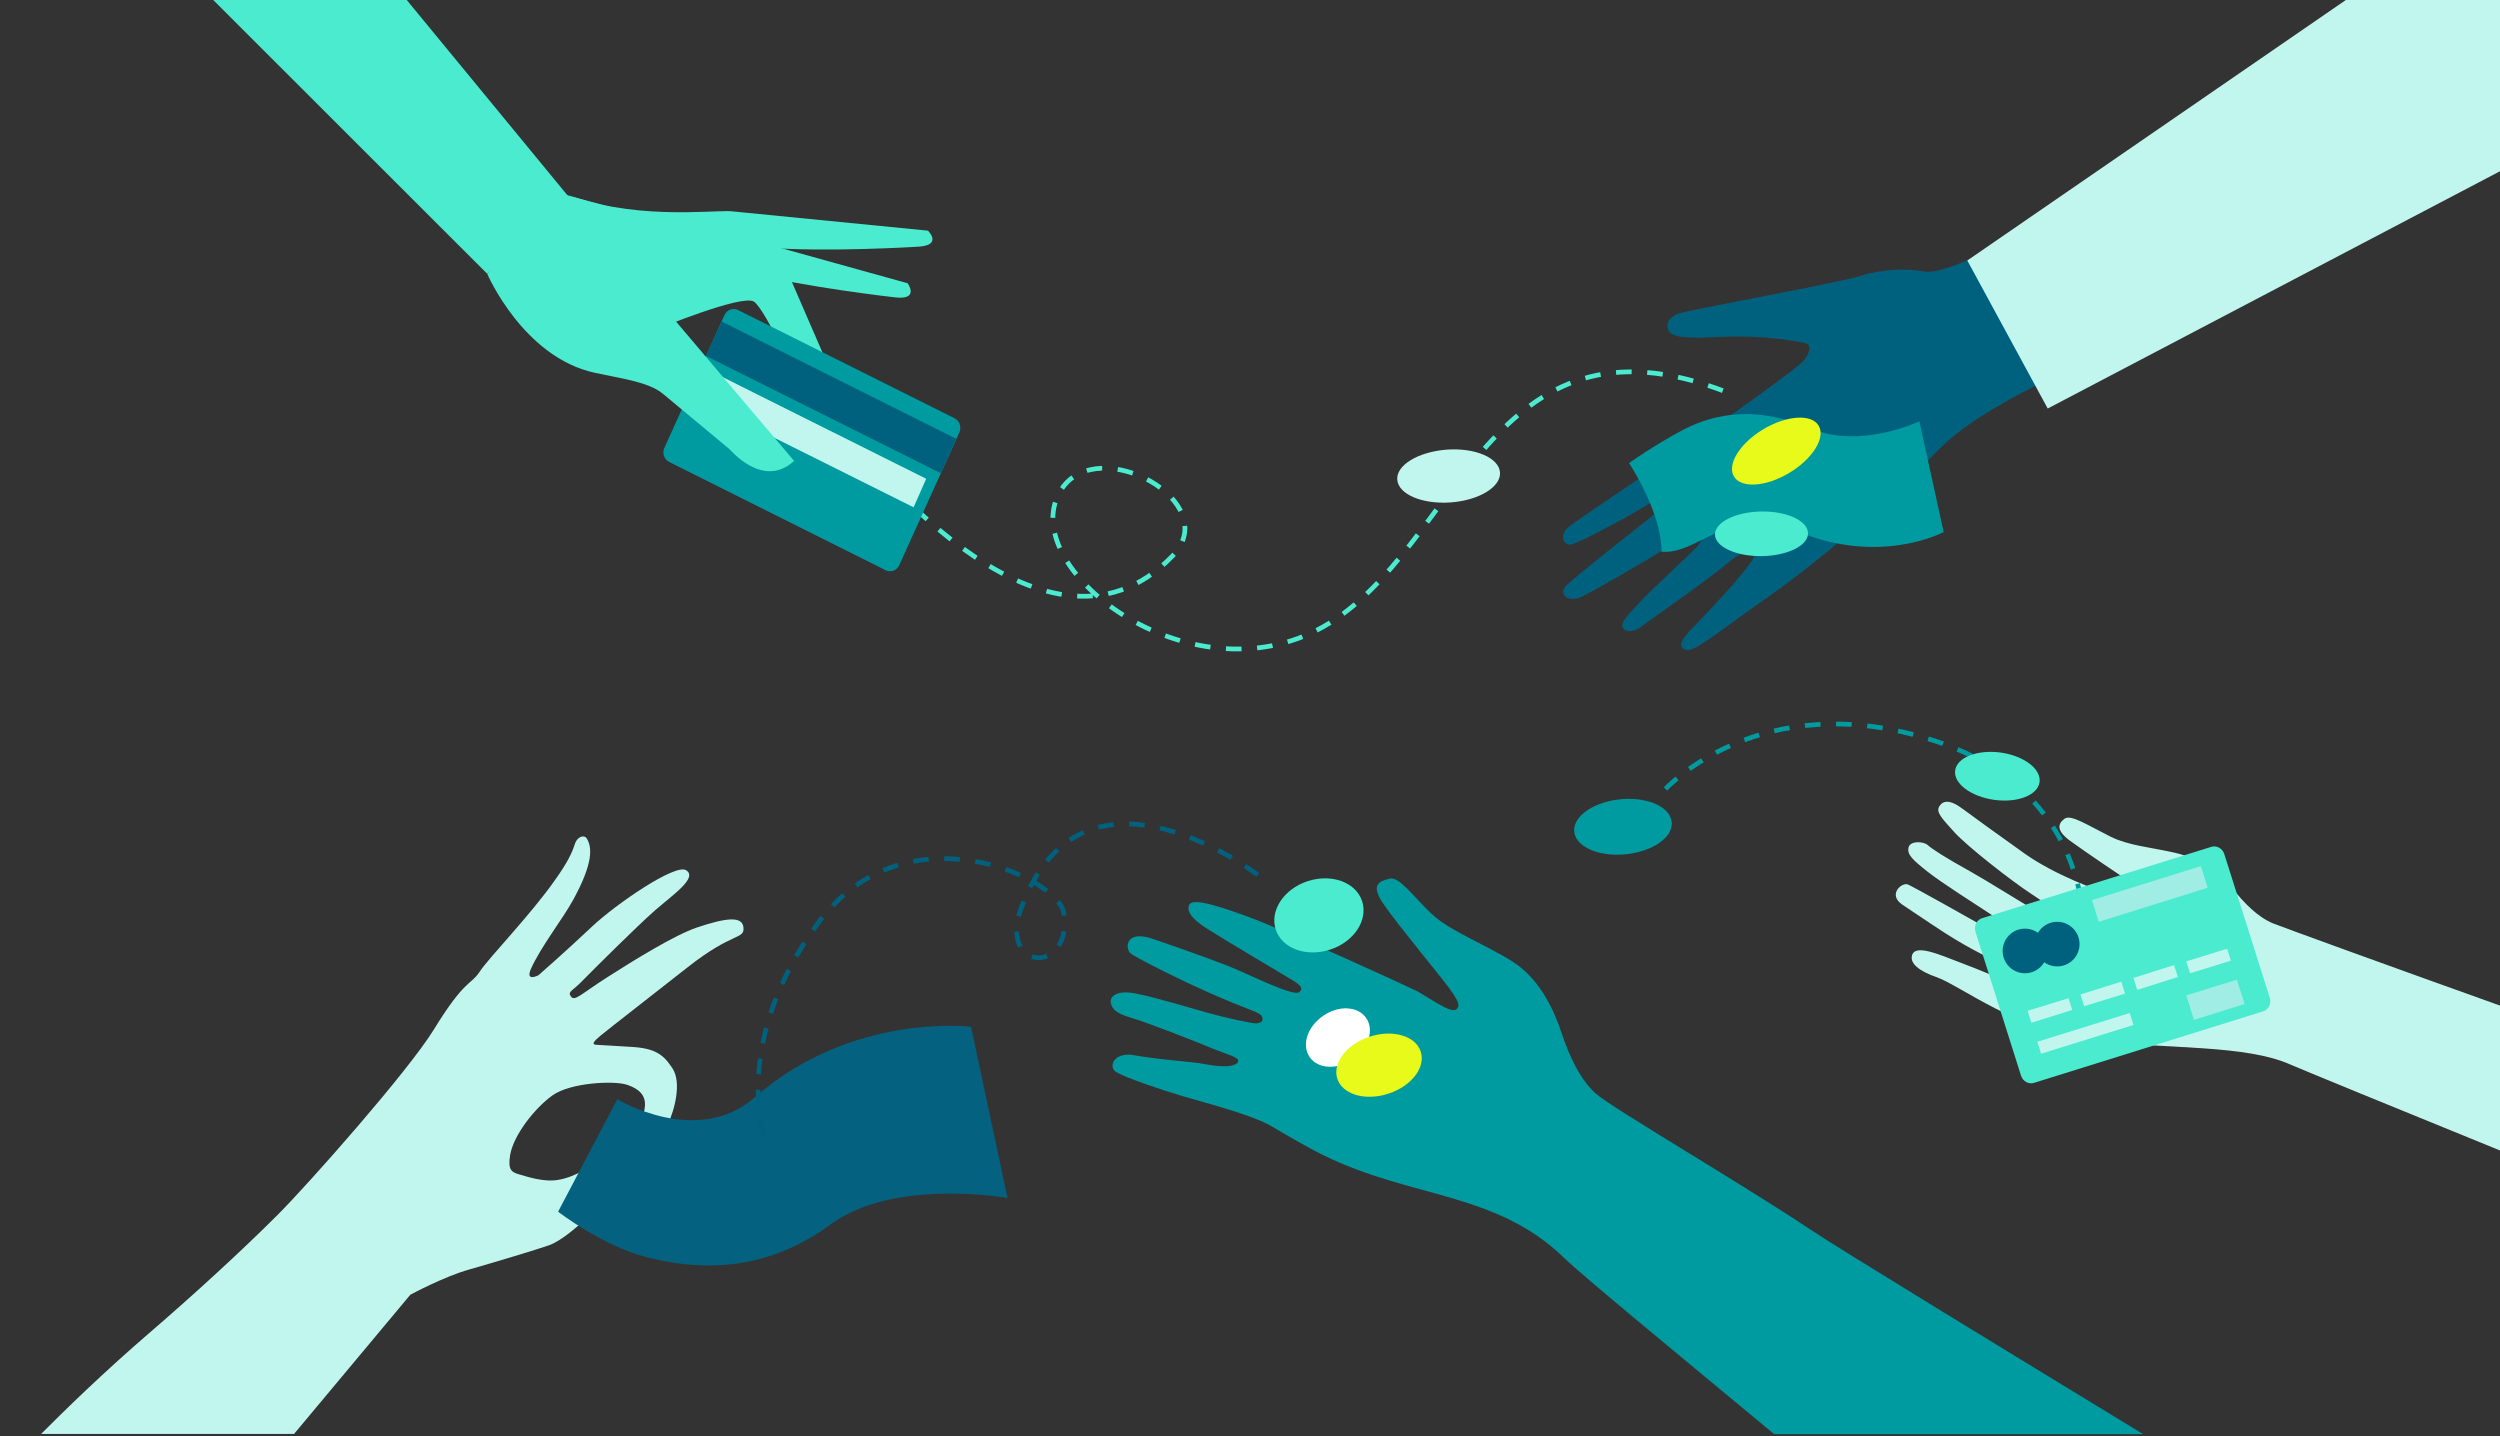 <?xml version="1.0" encoding="utf-8"?>
<!-- Generator: Adobe Illustrator 22.1.0, SVG Export Plug-In . SVG Version: 6.00 Build 0)  -->
<svg version="1.1" id="Ñëîé_1" xmlns="http://www.w3.org/2000/svg" xmlns:xlink="http://www.w3.org/1999/xlink" x="0px" y="0px"
	 viewBox="0 0 1131.5 650" style="enable-background:new 0 0 1131.5 650;" width="1131.5px" height="650px" xml:space="preserve">
<rect x="0" y="0" width="1131.5" height="650" fill="#333333" stroke="none"/>
<style type="text/css">
	.st0{fill:#C1F6EE;}
	.st1{fill:#009BA0;}
	.st2{fill:#4BEBD0;}
	.st3{fill:#FFFFFF;}
	.st4{fill:#E7FA19;}
	.st5{fill:#046180;}
	.st6{fill:none;stroke:#00617F;stroke-width:2.139;stroke-miterlimit:10;stroke-dasharray:7.059;}
	.st7{fill:none;stroke:#4BEBD0;stroke-width:2.139;stroke-miterlimit:10;stroke-dasharray:7.059;}
	.st8{fill:#00617F;}
	.st9{fill:none;stroke:#009BA0;stroke-width:2.139;stroke-miterlimit:10;stroke-dasharray:7.059;}
	.st10{fill:#9FEDE5;}
</style>
<g>
	<path class="st0" d="M1131.7,455.2c-52.3-18.7-99.8-36-103-37.3c-6.9-2.9-13.2-9.3-18.3-15.9c-5.2-6.6-15-13.6-26.3-16.1
		c-11.2-2.5-20.7-3.2-28.8-7.2c-10.4-5.2-18-10.2-20.8-8.2c-2.8,2-4.4,5.1,2.5,10.1c6.9,5,23.4,16.2,29.5,20.1c3.4,2.2,8,4,7,6
		c-1,2-5.9,0.6-14.8-1.2c-8.9-1.8-29.2-9.9-42.1-19c-12.8-9.1-23.7-17-28-20.2c-6.3-4.8-9.3-3.9-10.9-1.3c-1.5,2.6,1,5.2,6.9,11.7
		c5.9,6.5,25.8,22,34.5,27.7c8.7,5.7,10.6,7.1,12,8.1c1.9,1.4,1.1,2.9,0.6,3.4c-1.3,1.1-4.6-0.3-10.1-3.5
		c-6.4-3.8-22.2-13.7-29.7-17.9c-11.4-6.3-17.7-10.4-19.5-12.1c-1.9-1.6-7.9-2-8.6,1.2c-0.7,3.2,1.8,5.5,8.6,10.9
		c6.3,5,21.2,14.4,30.3,20.4c8.1,5.4,17.9,10.8,19.9,12.9c2.1,2.2,2,3.3-0.3,3.8c-2.2,0.4-9.4-3.7-18.9-9.2
		c-9.5-5.4-37.3-21-39.9-22.1c-2.6-1.1-9.2,4.4-2.7,9c2.7,1.9,0.7,0.4,14.2,9.5c14.5,9.8,22.3,13,30.2,17.5
		c8.4,4.8,12.9,7.6,12.4,8.7c-0.6,1.3-0.5,2.5-6.1,0.4c-5.6-2.1-13.5-5.7-23.9-9.6c-10.2-3.9-21.3-8.9-22.3-3
		c-0.6,3.2,2.9,6.6,11.3,9.5c10.4,3.6,37.3,24.9,71.3,28.7c34,3.9,68.5,1.8,88.7,10.8c4.8,2.1,47.4,19.6,94.9,38.9V455.2z"/>
	<g>
		<path class="st1" d="M511.8,460.6c8.8,2.6,31.4,11.6,37.3,14.1c7.2,2.9,12.4,3.9,11.1,6.1c-1.3,2.1-7.1,2.3-14.4,0.9
			c-7.3-1.4-17.7-1.6-32.5-4.1c-9.1-1.6-11.7,5-8.4,7.4c3.3,2.4,21.7,8.6,31,11.3c9.2,2.7,31.2,8.4,39.7,13.5c3.3,2,17,10,23.3,13
			c40.1,19.8,78.1,16.4,109.2,46.7c7.9,7.7,52.6,44.5,94.9,79.6H970c-61.2-37.3-137.5-83.8-150.6-92.6c-31.9-21.3-90-55.1-97.2-61.6
			c-7.2-6.5-12-17.1-15.4-27.3c-3.4-10.2-9.7-24.5-22.4-32.5c-12.7-8-28.3-13.7-36.7-21.7c-8.4-8.1-14.5-16.9-18.9-15.7
			c-4.4,1.2-8.8,2.5-2.6,11.5c6.2,9.1,26.7,33.8,29.7,38c3,4.3,5.5,7.6,3.4,9.5c-2.1,1.9-7.5-1.9-17.7-8c-1.6-0.9-60-27.8-78.1-34.3
			c-18-6.5-24.8-7.6-25.5-4.3c-0.7,3.3,2.7,6.6,8.1,10.1c7.5,4.8,31.1,18.7,35.8,21.6c4.8,2.9,8.9,4.9,6.2,7.2
			c-2.6,2.4-23.4-8.4-33-12.1c-9.5-3.7-24.9-9.1-33.5-12c-12.3-4.2-12.3,4.3-10.1,6.4c2.2,2.1,26.8,14.3,40.8,20.2
			c14,6,18,6.6,18.9,8.7c0.9,2.1-0.7,2.7-2.4,3c-1.7,0.2-14.8-2.7-21.8-4.7c-7.1-2-23.8-7-32.7-8.8c-9-1.8-11.9,1.3-11.6,3.9
			C503.2,456.4,504.6,458.5,511.8,460.6z"/>
		<path class="st2" d="M577.4,420.7c2.8,8.6,13.8,12.6,24.6,9.1c10.8-3.5,17.3-13.3,14.5-21.9c-2.8-8.6-13.8-12.6-24.6-9.1
			C581.1,402.3,574.6,412.1,577.4,420.7z"/>
		<path class="st3" d="M592.8,478.5c3.8,5.4,12.5,5.8,19.6,0.9c7-4.9,9.7-13.3,5.9-18.7c-3.8-5.4-12.5-5.8-19.5-0.9
			C591.6,464.8,589,473.1,592.8,478.5z"/>
		<path class="st4" d="M605.3,488.3c2.3,7.1,12.7,10.1,23.1,6.7c10.4-3.4,17-11.9,14.6-19.1c-2.3-7.1-12.7-10.1-23.1-6.7
			C609.5,472.6,602.9,481.2,605.3,488.3z"/>
	</g>
	<g>
		<path class="st0" d="M133,649.1l39.6-47.4l13.1-15.7c0,0,15.4-8.3,26.6-11.4c11.2-3.2,30.5-9,36.2-11c5.7-2,14.7-9.5,22.7-18.2
			c8-8.6,15.5-15.9,17.5-18c2-2.2,4.3-6.3,0.1-9.7c-4.2-3.4-6.7,0.5-14.3,5.4c-6.7,4.3-13.2,9.4-21.8,10.9
			c-6.7,1.2-14.6-1.6-17.8-2.5c-3.2-0.9-5.2-1.9-4-8.8c1.5-8.8,10.9-21,19.1-26.9c8.2-5.9,28.2-6.8,33.9-4.8c5.7,1.9,8.3,5,8,9.5
			c-0.3,4.5-3,9.6-2.1,11.8c0.9,2.2,9,3.7,12.3-3.1c3.4-7.1,6.4-19.3,2.3-25.6c-4.1-6.3-7.8-9.2-19-9.8c-7.8-0.4-12.2-0.8-15.1-0.9
			c-2.9,0-1.7-1.5,1.4-4.1c3.1-2.6,30.3-23.7,39.5-31c20.4-16.1,25.7-12.5,25.3-17.9c-0.4-5.4-7.7-4.6-21.1-0.1
			c-9.8,3.3-27.9,14.4-40.7,22.6c-11.9,7.6-14.6,11-16.3,8.6c-1.7-2.3,0.9-2.5,5.3-7.2c4.5-4.6,25-25,32.9-31.9
			c8.2-7.1,19.5-14.8,13.8-18.1c-4.9-2.8-31.2,15-42.6,25.7c-11.4,10.8-24.1,21.9-24.1,21.9s-6.1,3.2-3.4-2.9
			c4.4-9.9,14.6-22.9,19.1-31.2c9.1-16.6,8.7-23.8,6.1-27.9c-0.9-1.5-4.1-1.2-5.4,2.8c-1.1,3.5-3.1,8-8.9,16.1
			c-11.2,16-30.1,35.3-34.1,41.5c-4.1,6.2-6.7,3.3-20.7,26.1c-11.6,18.9-56.6,69.8-70.8,84c-16.7,16.7-38.4,36.5-57.1,52.6
			c-22,18.9-39.7,36.3-49.9,46.5H133z"/>
		<path class="st5" d="M252.6,548.4l26.8-50.9c0,0,36.2,22,62.3-0.9c43.8-38.5,97.8-31.9,97.8-31.9l16.5,77.5
			c0,0-51.3-9.1-79.8,11.8c-22.3,16.4-49.4,23.9-83.9,14.9C272.1,563.6,252.6,548.4,252.6,548.4z"/>
	</g>
	<path class="st6" d="M569.3,396c0,0-78.8-60.5-106.9,14.4c-11.1,29.6,23.1,30.9,19.1,2.9c-2.4-16.2-72-48.5-111.1,4.3
		c-39.1,52.8-24.7,96.7-24.7,96.7"/>
	<path class="st7" d="M386,199c0,0,85.3,114.3,144.7,52.6c23.5-24.4-33.4-55.6-50.2-30.3c-22.8,34.4,57.6,97.1,118.7,62.2
		c61.1-34.9,75-147.8,182.1-106.1"/>
	<g>
		<path class="st8" d="M1131.7,43.3l-82.9-12.1c0,0-98.9,51.4-111.9,60.1c-32.4,21.8-58.1,33.1-65.9,31.6
			c-7.8-1.4-18.6-1.3-28.6,1.9c-10.1,3.2-78.3,15.5-82.7,17.1c-4.4,1.7-6.3,5.2-4,8.4c2.3,3.2,13.9,2.6,22.5,2.2
			c19.6-0.9,33.5,1.7,38.5,2.7c3.7,0.8,2.3,4.5-0.2,7.9c-2.6,3.4-38.2,28.4-49.8,36.7c-11.6,8.2-53.1,35.4-57.2,39.1
			c-4.1,3.8-1.4,8.3,1.7,7.5c3.2-0.8,15.4-7.2,23-11.3c7.6-4.1,18.7-11.6,21.2-11.4c2.5,0.2,1.5,2.7,1.5,2.7s-45.6,35.6-48.4,39
			c-2.8,3.4,0.6,7,6.2,5.2c3-1,30.2-16.7,41.6-23.8c9.7-6.1,11.4-6.7,12.9-5c1.7,2.1-0.1,4.5-0.4,4.8c-2,2.7-21.7,20.5-26.2,25.5
			c-4.5,5-9.9,9.8-8,12.2c1.9,2.4,5.7,1.4,8.7-1c3-2.4,30-21.1,37.7-27.7c12.3-10.5,12.9-3.6,12.9-3.6s-0.8,3.7-21.9,26
			c-7.6,8-14.3,13.7-9.5,16c3.7,1.8,12.1-5.8,38.8-24.6c26.6-18.8,56.4-45.4,75.8-65.5c19.3-20.1,65.1-41,118.5-60.2
			c44.6-16,114.2-74.5,136-93.5V43.3z"/>
		<polygon class="st0" points="1131.7,-0.6 1062.6,-0.6 890.4,117.9 926.8,184.9 1131.7,77.4 		"/>
		<path class="st1" d="M737.3,209.6c0,0,14.7,21.9,14.7,40.1c16.9,1.6,31.8-22.3,59.7-10c38.6,17,68,1.1,68,1.1l-11-50.1
			c0,0-26.4,12.6-48.7,3.4c-17.4-7.3-37.3-10.7-58.9,0.8C748.5,201.6,737.3,209.6,737.3,209.6z"/>
		<path class="st4" d="M784.8,215.7c3.3,5.4,14.5,4.7,25.1-1.7c10.6-6.4,16.5-16,13.2-21.4c-3.3-5.4-14.5-4.6-25.1,1.7
			C787.4,200.7,781.5,210.3,784.8,215.7z"/>
		<path class="st2" d="M797.5,251.7c-11.6,0.2-21.2-4.2-21.3-9.7c-0.1-5.6,9.3-10.3,20.9-10.5c11.6-0.2,21.1,4.2,21.2,9.8
			C818.5,246.8,809.2,251.5,797.5,251.7z"/>
	</g>
	<g>
		<path class="st1" d="M365,159.5c8.5,0.2,15.3,3.1,15.3,6.5c-0.1,3.4-7,6.1-15.5,5.9c-8.5-0.2-15.3-3.1-15.3-6.5
			C349.6,161.9,356.5,159.3,365,159.5z"/>
		<path class="st2" d="M306.3,155.1c0.2-0.5,0.7-0.9,1.3-1.1c0.2-0.2,0.4-0.3,0.6-0.5l-54.6-66.6l-33,37l80.3,38.6
			C302.2,159.7,304,157.2,306.3,155.1C306.2,155.1,306.2,155.1,306.3,155.1z"/>
		<path class="st2" d="M379.6,176.5l-23.8-54.9c-1.9-4.5-5.8-7.8-10.5-9.1L252,87.1l45.5,61.8c0,0,38.4-15.8,43.7-12.4
			c5.3,3.4,20.7,38.2,20.7,38.2l8.4,20.8C385,184.1,379.6,176.5,379.6,176.5z"/>
		<polygon class="st2" points="95.9,-0.6 220.5,123.9 258.4,90.3 183.6,-0.6 		"/>
		<g>
			<path class="st1" d="M334,140.3l98,49c2.3,1.1,3.3,4,2.2,6.4L407,255.8c-1.1,2.4-3.8,3.4-6.1,2.3l-98-49c-2.3-1.1-3.3-4-2.2-6.4
				l27.2-60.1C329,140.2,331.7,139.2,334,140.3z"/>
			<polygon class="st8" points="425.8,214.2 319.5,161.1 326.6,145.5 432.8,198.6 			"/>
			<polygon class="st0" points="413.5,229.6 315.9,180.9 321.7,168 419.2,216.7 			"/>
		</g>
		<path class="st2" d="M359.4,208.6l-62.1-73.3l-76.8-11.4c0,0,16.2,37.7,48.6,44.8c11.8,2.6,24.4,4.1,30.9,9.5l30.3,25.2
			C330.3,203.3,345.3,221.6,359.4,208.6z"/>
		<path class="st2" d="M253.5,86.9c31.8,13,67.7,8.2,77.3,8.7l89.2,8.8c0,0,7.1,6.9-5.2,7.3c0,0-40.3,2.5-67.7,0.4
			c-2.7-0.2-22.4,2.7-22.4,2.7L253.5,86.9z"/>
		<path class="st2" d="M264.6,98c8.4,3,59.8,6.2,59.8,6.2l86.4,24c0,0,5.8,8-6.4,6.3c0,0-40.1-4.5-66.8-11.3
			c-2.6-0.7-22.5-1.2-22.5-1.2L264.6,98z"/>
	</g>
	<g>
		<path class="st1" d="M737,386.5c-12.1,1.6-23.1-2.6-24.4-9.4c-1.4-6.8,7.4-13.6,19.5-15.2c12.1-1.6,23.1,2.6,24.4,9.5
			C757.9,378.1,749.2,384.9,737,386.5z"/>
		<path class="st9" d="M943,435c0,0,11.3-74.3-67.7-99.8c-78.9-25.6-122,22.4-122,22.4"/>
	</g>
	<path class="st0" d="M632.4,217.1c0.5,6.6,11.2,11.2,24.1,10.3c12.8-0.9,22.9-7,22.4-13.6c-0.5-6.6-11.2-11.2-24.1-10.3
		C641.9,204.5,631.9,210.5,632.4,217.1z"/>
	<path class="st2" d="M902.5,362c-10.5-1.5-18.4-7.4-17.6-13.3c0.8-5.9,10-9.5,20.6-8.1c10.5,1.5,18.4,7.4,17.6,13.4
		C922.3,359.9,913.1,363.5,902.5,362z"/>
	<g>
		<g>
			<path class="st2" d="M1000.8,383.3L897,415.6c-2.4,0.8-3.7,3.5-2.9,6.1l20.6,65.1c0.8,2.6,3.5,4.1,5.9,3.3l103.8-32.4
				c2.4-0.8,3.7-3.5,2.9-6.1l-20.6-65.1C1005.9,384,1003.2,382.5,1000.8,383.3z"/>
		</g>
		<g>
			<polygon class="st10" points="949.9,417.2 999.2,401.8 996.1,392 946.8,407.4 			"/>
		</g>
		<g>
			<g>
				<polygon class="st0" points="923.8,476.9 965.6,463.9 963.9,458.5 922.1,471.5 				"/>
			</g>
			<g>
				<polygon class="st0" points="919.4,462.9 937.9,457.1 936.2,451.8 917.7,457.5 				"/>
			</g>
			<g>
				<polygon class="st0" points="943.3,455.4 961.8,449.7 960.1,444.3 941.6,450.1 				"/>
			</g>
			<g>
				<polygon class="st0" points="967.3,448 985.7,442.2 984,436.8 965.6,442.6 				"/>
			</g>
			<g>
				<polygon class="st0" points="991.2,440.5 1009.7,434.8 1008,429.4 989.5,435.1 				"/>
			</g>
		</g>
		<g>
			<polygon class="st10" points="993,461.6 1015.9,454.4 1012.4,443.4 989.5,450.5 			"/>
		</g>
		<circle class="st8" cx="916.5" cy="430.4" r="10.1"/>
		<circle class="st8" cx="931.1" cy="427.3" r="10.1"/>
	</g>
</g>
</svg>
